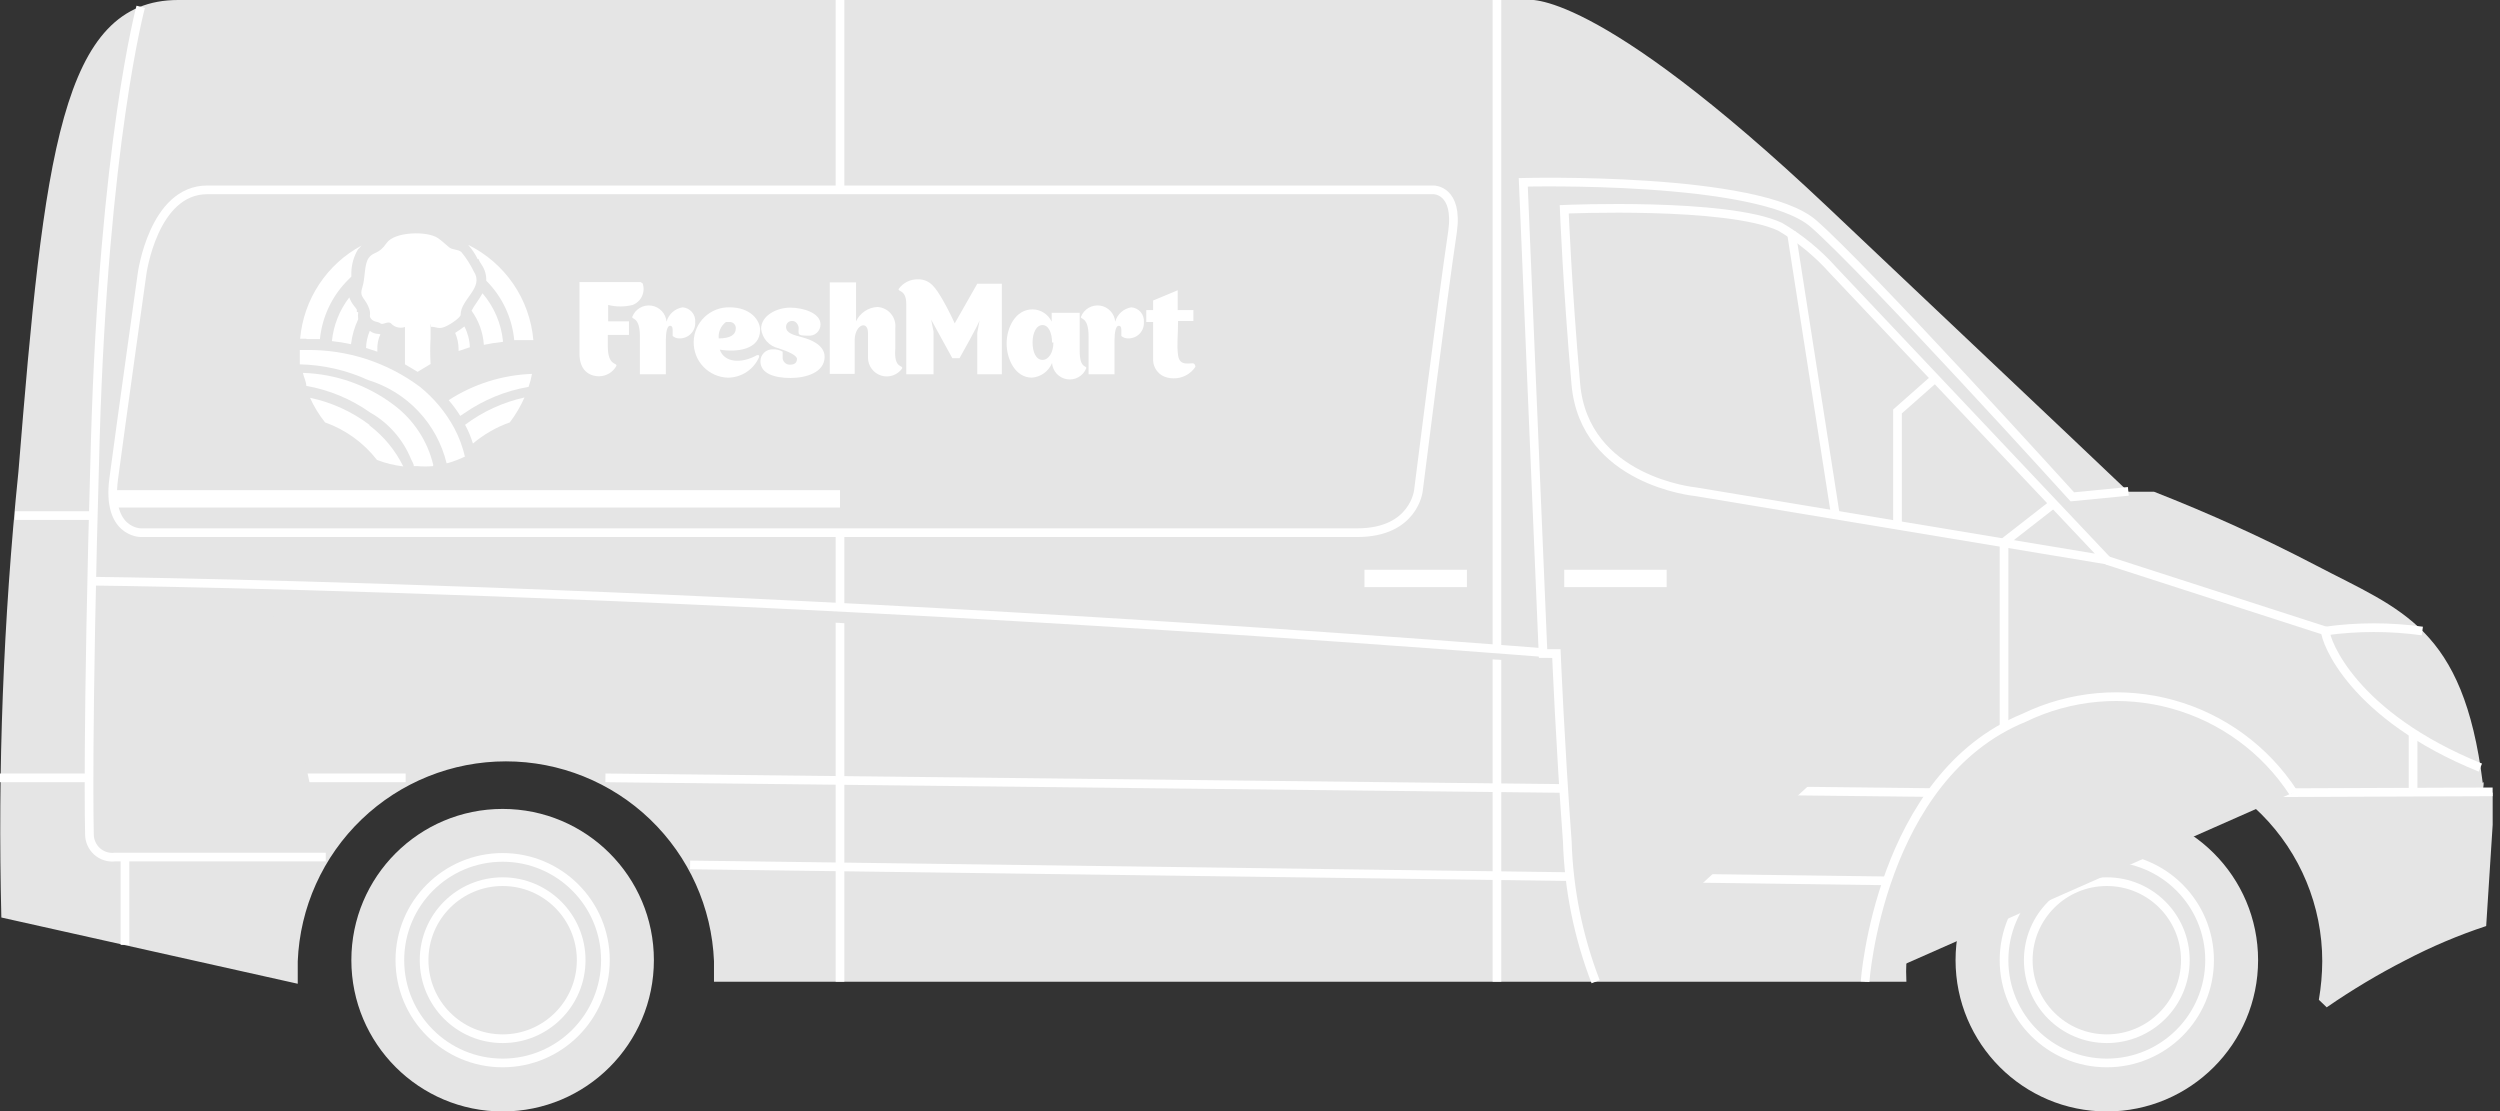 <svg width="72" height="32" viewBox="0 0 72 32" fill="none" xmlns="http://www.w3.org/2000/svg">
<rect x="0" y="0" width="72" height="32" fill="#333333" stroke="none"/>
<g clip-path="url(#clip0)">
<path d="M71.503 22.795C71.503 22.795 71.562 22.431 71.503 22.549C70.943 18.065 69.163 17.573 66.704 16.285C65.187 15.493 63.627 14.784 62.033 14.161H61.296C61.296 14.161 59.398 12.352 52.632 5.959C45.866 -0.433 43.968 4.8881e-05 43.968 4.8881e-05H5.133C1.76 4.8881e-05 1.269 4.484 0.531 13.581C0.096 17.847 -0.068 22.137 0.039 26.424L8.575 28.332C8.575 28.116 8.575 27.899 8.575 27.683C8.638 26.135 9.297 24.672 10.414 23.599C11.531 22.526 13.02 21.927 14.569 21.927C16.118 21.927 17.607 22.526 18.724 23.599C19.841 24.672 20.5 26.135 20.563 27.683C20.563 27.88 20.563 28.076 20.563 28.273H54.904C54.894 28.076 54.894 27.879 54.904 27.683C54.904 26.095 55.535 24.571 56.658 23.448C57.781 22.325 59.304 21.694 60.892 21.694C62.481 21.694 64.004 22.325 65.127 23.448C66.25 24.571 66.881 26.095 66.881 27.683C66.879 28.055 66.846 28.427 66.783 28.794L67.009 29.011C67.736 28.509 68.495 28.055 69.281 27.653C70.027 27.263 70.803 26.934 71.602 26.67L71.848 22.835L71.503 22.795Z" fill="#E5E5E5"/>
<path d="M14.476 32.01C16.882 32.01 18.832 30.059 18.832 27.653C18.832 25.247 16.882 23.297 14.476 23.297C12.07 23.297 10.119 25.247 10.119 27.653C10.119 30.059 12.07 32.01 14.476 32.01Z" fill="#E5E5E5"/>
<path d="M14.476 30.613C16.11 30.613 17.436 29.288 17.436 27.653C17.436 26.019 16.11 24.693 14.476 24.693C12.841 24.693 11.516 26.019 11.516 27.653C11.516 29.288 12.841 30.613 14.476 30.613Z" fill="#E5E5E5" stroke="white" stroke-width="0.25" stroke-miterlimit="10"/>
<path d="M14.476 29.915C15.725 29.915 16.738 28.902 16.738 27.653C16.738 26.404 15.725 25.392 14.476 25.392C13.226 25.392 12.214 26.404 12.214 27.653C12.214 28.902 13.226 29.915 14.476 29.915Z" fill="#E5E5E5" stroke="white" stroke-width="0.25" stroke-miterlimit="10"/>
<path d="M60.676 32.01C63.082 32.01 65.033 30.059 65.033 27.653C65.033 25.247 63.082 23.297 60.676 23.297C58.27 23.297 56.32 25.247 56.32 27.653C56.32 30.059 58.27 32.01 60.676 32.01Z" fill="#E5E5E5"/>
<path d="M60.676 30.613C62.311 30.613 63.636 29.288 63.636 27.653C63.636 26.019 62.311 24.693 60.676 24.693C59.041 24.693 57.716 26.019 57.716 27.653C57.716 29.288 59.041 30.613 60.676 30.613Z" fill="#E5E5E5" stroke="white" stroke-width="0.25" stroke-miterlimit="10"/>
<path d="M60.676 29.915C61.925 29.915 62.938 28.902 62.938 27.653C62.938 26.404 61.925 25.392 60.676 25.392C59.427 25.392 58.414 26.404 58.414 27.653C58.414 28.902 59.427 29.915 60.676 29.915Z" fill="#E5E5E5" stroke="white" stroke-width="0.25" stroke-miterlimit="10"/>
<path d="M0 22.402H11.683" stroke="white" stroke-width="0.25" stroke-miterlimit="10"/>
<path d="M17.436 22.402L57.313 22.845" stroke="white" stroke-width="0.25" stroke-miterlimit="10"/>
<path d="M19.875 24.91L55.307 25.382" stroke="white" stroke-width="0.25" stroke-miterlimit="10"/>
<path d="M71.788 22.805L64.354 22.835" stroke="white" stroke-width="0.25" stroke-miterlimit="10"/>
<path d="M24.192 0V28.273" stroke="white" stroke-width="0.25" stroke-miterlimit="10"/>
<path d="M43.112 0V28.273" stroke="white" stroke-width="0.25" stroke-miterlimit="10"/>
<path d="M4.052 0.197C4.052 0.197 2.989 4.13 2.744 12.686C2.498 21.241 2.576 24.025 2.576 24.025C2.576 24.118 2.595 24.211 2.633 24.296C2.671 24.382 2.727 24.458 2.796 24.521C2.866 24.583 2.948 24.63 3.038 24.658C3.127 24.686 3.221 24.695 3.314 24.683H9.382" fill="#E5E5E5"/>
<path d="M4.052 0.197C4.052 0.197 2.989 4.13 2.744 12.686C2.498 21.241 2.576 24.025 2.576 24.025C2.576 24.118 2.595 24.211 2.633 24.296C2.671 24.382 2.727 24.458 2.796 24.521C2.866 24.583 2.948 24.63 3.038 24.658C3.127 24.686 3.221 24.695 3.314 24.683H9.382" stroke="white" stroke-width="0.25" stroke-miterlimit="10"/>
<path d="M0.433 14.849H2.567" stroke="white" stroke-width="0.25" stroke-miterlimit="10"/>
<path d="M2.635 16.738C2.635 16.738 25.254 16.964 54.048 19.609Z" fill="#E5E5E5"/>
<path d="M2.635 16.738C2.635 16.738 25.254 16.964 54.048 19.609" stroke="white" stroke-width="0.25" stroke-miterlimit="10"/>
<path d="M45.954 28.273C45.456 26.982 45.18 25.615 45.138 24.231C44.932 21.448 44.824 18.822 44.824 18.822H44.44L43.87 5.251C43.87 5.251 50.665 5.074 52.229 6.441C53.792 7.808 59.683 14.309 59.683 14.309L61.296 14.151" fill="#E5E5E5"/>
<path d="M45.954 28.273C45.456 26.982 45.18 25.615 45.138 24.231C44.932 21.448 44.824 18.822 44.824 18.822H44.44L43.87 5.251C43.87 5.251 50.665 5.074 52.229 6.441C53.792 7.808 59.683 14.309 59.683 14.309L61.296 14.151" stroke="white" stroke-width="0.25" stroke-miterlimit="10"/>
<path d="M53.714 28.273C53.714 28.273 54.127 22.372 58.296 20.671C59.629 20.026 61.151 19.89 62.577 20.286C64.004 20.682 65.237 21.585 66.046 22.825" fill="#E5E5E5"/>
<path d="M53.714 28.273C53.714 28.273 54.127 22.372 58.296 20.671C59.629 20.026 61.151 19.89 62.577 20.286C64.004 20.682 65.237 21.585 66.046 22.825" stroke="white" stroke-width="0.25" stroke-miterlimit="10"/>
<path d="M69.497 21.143V22.815" stroke="white" stroke-width="0.25" stroke-miterlimit="10"/>
<path d="M69.763 18.173C68.836 18.045 67.897 18.045 66.97 18.173C66.97 18.459 67.747 20.612 71.435 22.107" fill="#E5E5E5"/>
<path d="M69.763 18.173C68.836 18.045 67.897 18.045 66.97 18.173C66.97 18.459 67.747 20.612 71.435 22.107" stroke="white" stroke-width="0.25" stroke-miterlimit="10"/>
<path d="M3.599 24.683V27.211" stroke="white" stroke-width="0.25" stroke-miterlimit="10"/>
<path d="M57.716 20.966V15.617" stroke="white" stroke-width="0.25" stroke-miterlimit="10"/>
<path d="M60.676 16.128L48.826 14.161C48.826 14.161 45.63 13.856 45.384 11.063C45.138 8.27 45.05 6.028 45.05 6.028C45.05 6.028 49.731 5.822 51.265 6.53C51.835 6.865 52.349 7.286 52.789 7.779L60.676 16.128Z" fill="#E5E5E5" stroke="white" stroke-width="0.25" stroke-miterlimit="10"/>
<path d="M51.589 6.687L52.858 14.82" stroke="white" stroke-width="0.25" stroke-miterlimit="10"/>
<path d="M59.142 14.505L57.716 15.617" stroke="white" stroke-width="0.25" stroke-miterlimit="10"/>
<path d="M54.648 15.115V11.85L55.739 10.886" fill="#E5E5E5"/>
<path d="M54.648 15.115V11.85L55.739 10.886" stroke="white" stroke-width="0.25" stroke-miterlimit="10"/>
<path d="M60.676 16.138L66.98 18.173" stroke="white" stroke-width="0.25" stroke-miterlimit="10"/>
<path d="M5.969 5.468H41.293C41.293 5.468 42.001 5.468 41.834 6.667C41.539 8.634 40.85 14.132 40.85 14.132C40.85 14.132 40.723 15.341 39.09 15.341H4.051C4.051 15.341 3.068 15.341 3.275 13.787C3.481 12.233 4.091 7.887 4.091 7.887C4.091 7.887 4.415 5.468 5.969 5.468Z" fill="#E5E5E5" stroke="white" stroke-width="0.25" stroke-miterlimit="10"/>
<path d="M3.255 14.367H24.192" stroke="white" stroke-width="0.5" stroke-miterlimit="10"/>
<path d="M39.297 16.659H42.247" stroke="white" stroke-width="0.5" stroke-miterlimit="10"/>
<path d="M45.05 16.659H48" stroke="white" stroke-width="0.5" stroke-miterlimit="10"/>
<path d="M13.394 10.945C13.151 11.035 12.918 11.147 12.696 11.28V11.28C12.904 11.136 13.125 11.011 13.355 10.906" fill="#E5E5E5"/>
<path d="M15.361 10.08C15.37 10.217 15.37 10.355 15.361 10.493C14.682 10.511 14.013 10.665 13.394 10.945C13.151 11.035 12.918 11.147 12.696 11.28C12.566 11.143 12.425 11.018 12.273 10.906V10.906C13.158 10.356 14.181 10.07 15.223 10.08H15.361Z" fill="#E5E5E5"/>
</g>
<path d="M8.831 9.765H9.214C9.279 9.117 9.568 8.512 10.031 8.054L10.119 7.966C10.119 7.966 10.119 7.897 10.119 7.848C10.124 7.616 10.188 7.389 10.306 7.189L10.414 7.071C9.92 7.336 9.499 7.721 9.19 8.189C8.881 8.658 8.693 9.196 8.644 9.755H8.821" fill="white"/>
<path d="M13.777 7.454C13.802 7.517 13.835 7.577 13.876 7.631C13.965 7.765 14.01 7.923 14.004 8.084C14.463 8.543 14.748 9.148 14.81 9.795H15.361C15.31 9.214 15.111 8.657 14.782 8.176C14.453 7.696 14.005 7.308 13.482 7.051C13.593 7.175 13.686 7.314 13.758 7.464" fill="white"/>
<path d="M10.277 8.988C10.277 8.988 10.277 8.939 10.277 8.919C10.254 8.881 10.227 8.845 10.198 8.811C10.139 8.738 10.092 8.655 10.06 8.565C9.778 8.93 9.605 9.366 9.559 9.824C9.744 9.843 9.928 9.873 10.109 9.913C10.139 9.664 10.209 9.421 10.316 9.195C10.307 9.126 10.307 9.057 10.316 8.988" fill="white"/>
<path d="M14.486 9.824C14.435 9.316 14.229 8.835 13.896 8.447C13.844 8.539 13.788 8.627 13.728 8.713C13.673 8.788 13.624 8.866 13.581 8.949C13.789 9.237 13.912 9.578 13.935 9.932C14.117 9.893 14.3 9.864 14.486 9.844" fill="white"/>
<path d="M13.207 10.109L13.532 10.001C13.525 9.792 13.471 9.587 13.374 9.401L13.296 9.46L13.109 9.588C13.172 9.734 13.206 9.891 13.207 10.05V10.109" fill="white"/>
<path d="M10.906 9.618C10.813 9.617 10.723 9.586 10.65 9.529V9.529C10.583 9.685 10.546 9.852 10.542 10.021L10.867 10.129V10.06C10.863 9.911 10.893 9.763 10.955 9.628" fill="white"/>
<path d="M12.411 9.411C12.578 9.411 12.627 9.49 12.814 9.411C13.001 9.333 13.266 9.136 13.266 9.067C13.266 8.615 13.945 8.29 13.65 7.828C13.552 7.624 13.43 7.432 13.286 7.258C13.178 7.169 13.04 7.208 12.932 7.12C12.824 7.031 12.725 6.933 12.607 6.854C12.302 6.648 11.358 6.668 11.132 7.002C10.906 7.336 10.758 7.238 10.621 7.425C10.483 7.612 10.523 8.015 10.434 8.28C10.345 8.546 10.483 8.556 10.601 8.811C10.719 9.067 10.601 9.087 10.69 9.185C10.778 9.283 10.877 9.254 10.955 9.313C11.034 9.372 11.162 9.234 11.26 9.313C11.314 9.374 11.386 9.415 11.466 9.431C11.546 9.447 11.629 9.437 11.703 9.401C11.703 9.146 12.42 9.146 12.411 9.401" fill="white"/>
<path d="M12.588 8.044L12.361 8.152C12.293 7.936 12.165 7.779 12.027 7.779C11.889 7.779 11.752 7.926 11.683 8.152C11.512 8.06 11.335 7.981 11.152 7.916C11.152 7.916 11.329 8.074 11.398 8.152C11.517 8.299 11.593 8.476 11.614 8.664C11.614 8.91 11.614 9.165 11.663 9.421C11.663 9.529 11.663 9.637 11.663 9.755C11.663 9.873 11.663 10.247 11.663 10.493L12.027 10.709L12.401 10.483C12.386 10.234 12.386 9.985 12.401 9.736V9.411C12.401 9.165 12.401 8.91 12.46 8.664C12.484 8.475 12.563 8.297 12.686 8.152C12.755 8.074 12.942 7.926 12.932 7.916C12.822 7.947 12.717 7.99 12.617 8.044" fill="white"/>
<path d="M15.223 11.142C15.266 11.02 15.299 10.895 15.321 10.768C14.468 10.799 13.638 11.06 12.922 11.525C13.045 11.667 13.157 11.819 13.256 11.978V11.978L13.374 11.899C13.928 11.515 14.559 11.256 15.223 11.142Z" fill="white"/>
<path d="M15.105 11.447C14.993 11.702 14.851 11.943 14.682 12.165V12.165C14.294 12.302 13.935 12.509 13.62 12.774C13.564 12.587 13.488 12.406 13.394 12.234C13.902 11.853 14.485 11.585 15.105 11.447" fill="white"/>
<path d="M13.394 13.148C13.223 13.23 13.046 13.296 12.863 13.345C12.727 12.783 12.447 12.266 12.05 11.845C11.654 11.424 11.154 11.114 10.601 10.945C9.983 10.662 9.314 10.508 8.634 10.493C8.634 10.355 8.634 10.218 8.634 10.08H8.821C10 10.063 11.151 10.437 12.096 11.142C12.498 11.467 12.832 11.868 13.079 12.322C13.222 12.589 13.327 12.873 13.394 13.168" fill="white"/>
<path d="M12.47 13.424C12.319 13.438 12.168 13.438 12.017 13.424H11.919C11.919 13.364 11.87 13.296 11.84 13.227C11.609 12.658 11.194 12.183 10.66 11.88C10.111 11.492 9.483 11.23 8.821 11.113V11.113C8.821 10.995 8.752 10.867 8.723 10.739C9.665 10.768 10.575 11.088 11.329 11.653C11.906 12.08 12.313 12.696 12.479 13.394" fill="white"/>
<path d="M10.65 12.243C10.142 11.857 9.554 11.588 8.929 11.457V11.457C9.043 11.71 9.188 11.948 9.362 12.165C9.953 12.376 10.472 12.751 10.857 13.246C11.1 13.34 11.355 13.402 11.614 13.433C11.384 12.965 11.047 12.558 10.63 12.243" fill="white"/>
<path d="M18.508 8.162C18.55 8.282 18.543 8.414 18.49 8.53C18.437 8.645 18.341 8.735 18.223 8.782C17.99 8.841 17.747 8.841 17.515 8.782V9.254H18.114V9.647H17.505V9.972C17.505 10.562 17.79 10.434 17.75 10.542C17.701 10.63 17.63 10.703 17.544 10.755C17.457 10.806 17.359 10.835 17.259 10.837C16.954 10.837 16.689 10.65 16.689 10.188C16.689 9.726 16.689 8.123 16.689 8.123H18.449L18.508 8.162Z" fill="white"/>
<path d="M20.022 9.274C20.026 9.336 20.017 9.398 19.996 9.457C19.974 9.515 19.94 9.569 19.897 9.613C19.853 9.658 19.8 9.693 19.742 9.715C19.684 9.738 19.622 9.748 19.56 9.746C19.491 9.746 19.425 9.721 19.373 9.677C19.373 9.677 19.373 9.618 19.373 9.539C19.373 9.46 19.373 9.382 19.294 9.382C19.216 9.382 19.176 9.569 19.176 9.795V10.778H18.429C18.429 10.778 18.429 9.942 18.429 9.687C18.429 9.096 18.173 9.214 18.213 9.116C18.256 9.01 18.333 8.921 18.433 8.864C18.533 8.807 18.649 8.785 18.762 8.802C18.876 8.819 18.98 8.874 19.059 8.958C19.138 9.042 19.186 9.149 19.196 9.264C19.226 9.158 19.285 9.063 19.367 8.99C19.449 8.917 19.55 8.869 19.658 8.851C19.71 8.854 19.76 8.868 19.807 8.892C19.853 8.915 19.894 8.947 19.928 8.986C19.962 9.026 19.988 9.071 20.004 9.121C20.02 9.17 20.026 9.222 20.022 9.274V9.274Z" fill="white"/>
<path d="M21.861 10.286C21.785 10.461 21.66 10.609 21.501 10.714C21.342 10.819 21.156 10.875 20.966 10.877C20.833 10.873 20.702 10.844 20.58 10.79C20.459 10.736 20.349 10.659 20.257 10.562C20.165 10.466 20.093 10.353 20.046 10.229C19.998 10.104 19.975 9.972 19.978 9.839C19.981 9.706 20.01 9.575 20.064 9.453C20.118 9.332 20.195 9.222 20.292 9.13C20.388 9.038 20.502 8.966 20.626 8.918C20.75 8.87 20.882 8.847 21.015 8.851C21.625 8.851 21.891 9.234 21.891 9.5C21.891 10.08 21.212 10.149 20.73 10.07C20.858 10.444 21.35 10.483 21.802 10.227H21.851C21.851 10.227 21.871 10.247 21.861 10.286ZM20.701 9.746C21.025 9.746 21.192 9.647 21.192 9.45C21.192 9.426 21.187 9.401 21.177 9.378C21.167 9.355 21.152 9.335 21.134 9.318C21.115 9.301 21.093 9.289 21.07 9.281C21.046 9.273 21.02 9.271 20.996 9.274H20.907C20.832 9.33 20.774 9.405 20.738 9.492C20.701 9.578 20.689 9.672 20.701 9.765V9.746Z" fill="white"/>
<path d="M23.749 10.277C23.749 10.729 23.208 10.886 22.766 10.886C22.323 10.886 21.9 10.768 21.9 10.404C21.9 10.358 21.91 10.313 21.927 10.27C21.945 10.228 21.972 10.19 22.005 10.158C22.038 10.125 22.077 10.1 22.12 10.084C22.163 10.067 22.208 10.059 22.254 10.06C22.354 10.055 22.453 10.079 22.54 10.129C22.54 10.129 22.54 10.208 22.54 10.277C22.537 10.306 22.54 10.336 22.55 10.364C22.56 10.392 22.575 10.418 22.596 10.439C22.616 10.461 22.641 10.477 22.669 10.489C22.697 10.499 22.726 10.504 22.756 10.503C22.894 10.503 22.953 10.434 22.953 10.336C22.953 10.237 22.697 10.119 22.422 10.031C22.29 10.001 22.171 9.931 22.081 9.831C21.991 9.73 21.935 9.604 21.92 9.47C21.92 9.087 22.372 8.86 22.756 8.86C23.14 8.86 23.631 9.018 23.631 9.342C23.631 9.388 23.622 9.434 23.603 9.476C23.585 9.519 23.557 9.556 23.523 9.587C23.488 9.618 23.448 9.641 23.404 9.654C23.36 9.668 23.313 9.672 23.267 9.667C23.14 9.667 23.012 9.667 23.002 9.598C22.992 9.529 23.002 9.529 23.002 9.451C23.002 9.372 22.933 9.234 22.805 9.244C22.761 9.244 22.718 9.262 22.687 9.293C22.656 9.324 22.638 9.367 22.638 9.411C22.638 9.598 22.854 9.647 23.11 9.716C23.366 9.785 23.749 9.942 23.749 10.277Z" fill="white"/>
<path d="M25.982 10.611C25.916 10.705 25.822 10.775 25.714 10.812C25.605 10.849 25.488 10.851 25.379 10.817C25.27 10.783 25.174 10.715 25.105 10.623C25.037 10.532 24.999 10.421 24.998 10.306V9.588C24.998 9.215 24.625 9.342 24.615 9.785V10.768H23.897C23.897 10.768 23.897 8.536 23.897 8.133H24.654V9.254C24.71 9.135 24.797 9.034 24.906 8.961C25.015 8.888 25.142 8.846 25.273 8.841C25.348 8.846 25.42 8.866 25.486 8.899C25.553 8.933 25.612 8.979 25.659 9.036C25.707 9.093 25.743 9.159 25.765 9.231C25.786 9.302 25.793 9.377 25.785 9.451V10.031C25.736 10.631 26.011 10.503 25.982 10.611Z" fill="white"/>
<path d="M28.145 8.172H28.853V10.778H28.145V9.588L28.214 9.214C28.214 9.293 27.634 10.316 27.634 10.316H27.427L26.817 9.205L26.886 9.549V10.778H26.1V8.752C26.1 8.329 25.844 8.408 25.883 8.32C25.947 8.232 26.032 8.16 26.129 8.112C26.227 8.064 26.335 8.041 26.444 8.044C26.798 8.044 26.955 8.31 27.132 8.605C27.309 8.9 27.496 9.313 27.496 9.313L28.145 8.172Z" fill="white"/>
<path d="M31.282 10.611C31.238 10.718 31.16 10.807 31.059 10.863C30.959 10.92 30.842 10.941 30.728 10.922C30.614 10.904 30.51 10.848 30.432 10.763C30.354 10.678 30.307 10.569 30.299 10.454C30.251 10.571 30.172 10.673 30.069 10.748C29.966 10.823 29.845 10.867 29.718 10.876C29.246 10.876 28.991 10.355 28.991 9.893C28.991 9.431 29.246 8.91 29.738 8.91C29.854 8.911 29.967 8.945 30.064 9.008C30.161 9.071 30.239 9.159 30.289 9.264V9.008H31.095C31.095 9.008 31.095 9.854 31.095 10.109C31.095 10.64 31.312 10.513 31.282 10.611ZM30.299 9.864C30.299 9.588 30.2 9.362 30.023 9.362C29.846 9.362 29.738 9.588 29.738 9.864C29.738 10.139 29.837 10.365 30.023 10.365C30.21 10.365 30.338 10.139 30.338 9.864H30.299Z" fill="white"/>
<path d="M32.944 9.274C32.948 9.336 32.939 9.398 32.918 9.457C32.896 9.515 32.862 9.569 32.819 9.613C32.775 9.658 32.723 9.693 32.665 9.715C32.606 9.738 32.544 9.748 32.482 9.746C32.413 9.746 32.347 9.721 32.295 9.677C32.295 9.677 32.295 9.618 32.295 9.539C32.295 9.46 32.295 9.382 32.217 9.382C32.138 9.382 32.098 9.569 32.098 9.795V10.778H31.351C31.351 10.778 31.351 9.942 31.351 9.687C31.351 9.096 31.095 9.214 31.135 9.116C31.178 9.01 31.256 8.921 31.355 8.864C31.455 8.807 31.571 8.785 31.685 8.802C31.798 8.819 31.903 8.874 31.981 8.958C32.06 9.042 32.108 9.149 32.118 9.264C32.148 9.158 32.208 9.063 32.289 8.99C32.371 8.917 32.472 8.869 32.58 8.851C32.632 8.854 32.682 8.868 32.729 8.892C32.775 8.915 32.816 8.947 32.85 8.986C32.884 9.026 32.91 9.071 32.926 9.121C32.942 9.17 32.948 9.222 32.944 9.274V9.274Z" fill="white"/>
<path d="M34.34 10.463C34.203 10.463 33.967 10.532 33.928 10.227C33.888 9.923 33.928 9.667 33.928 9.244H34.37V8.929H33.918C33.918 8.615 33.918 8.359 33.918 8.359L33.21 8.654V8.929H33.013V9.274H33.21V10.316C33.203 10.412 33.222 10.509 33.265 10.595C33.309 10.682 33.374 10.755 33.456 10.808C33.557 10.866 33.672 10.897 33.79 10.896C33.916 10.9 34.041 10.871 34.153 10.812C34.265 10.754 34.36 10.668 34.429 10.562C34.419 10.513 34.409 10.463 34.34 10.463Z" fill="white"/>
<defs>
<clipPath id="clip0">
<rect width="71.789" height="32" fill="white"/>
</clipPath>
</defs>
</svg>
